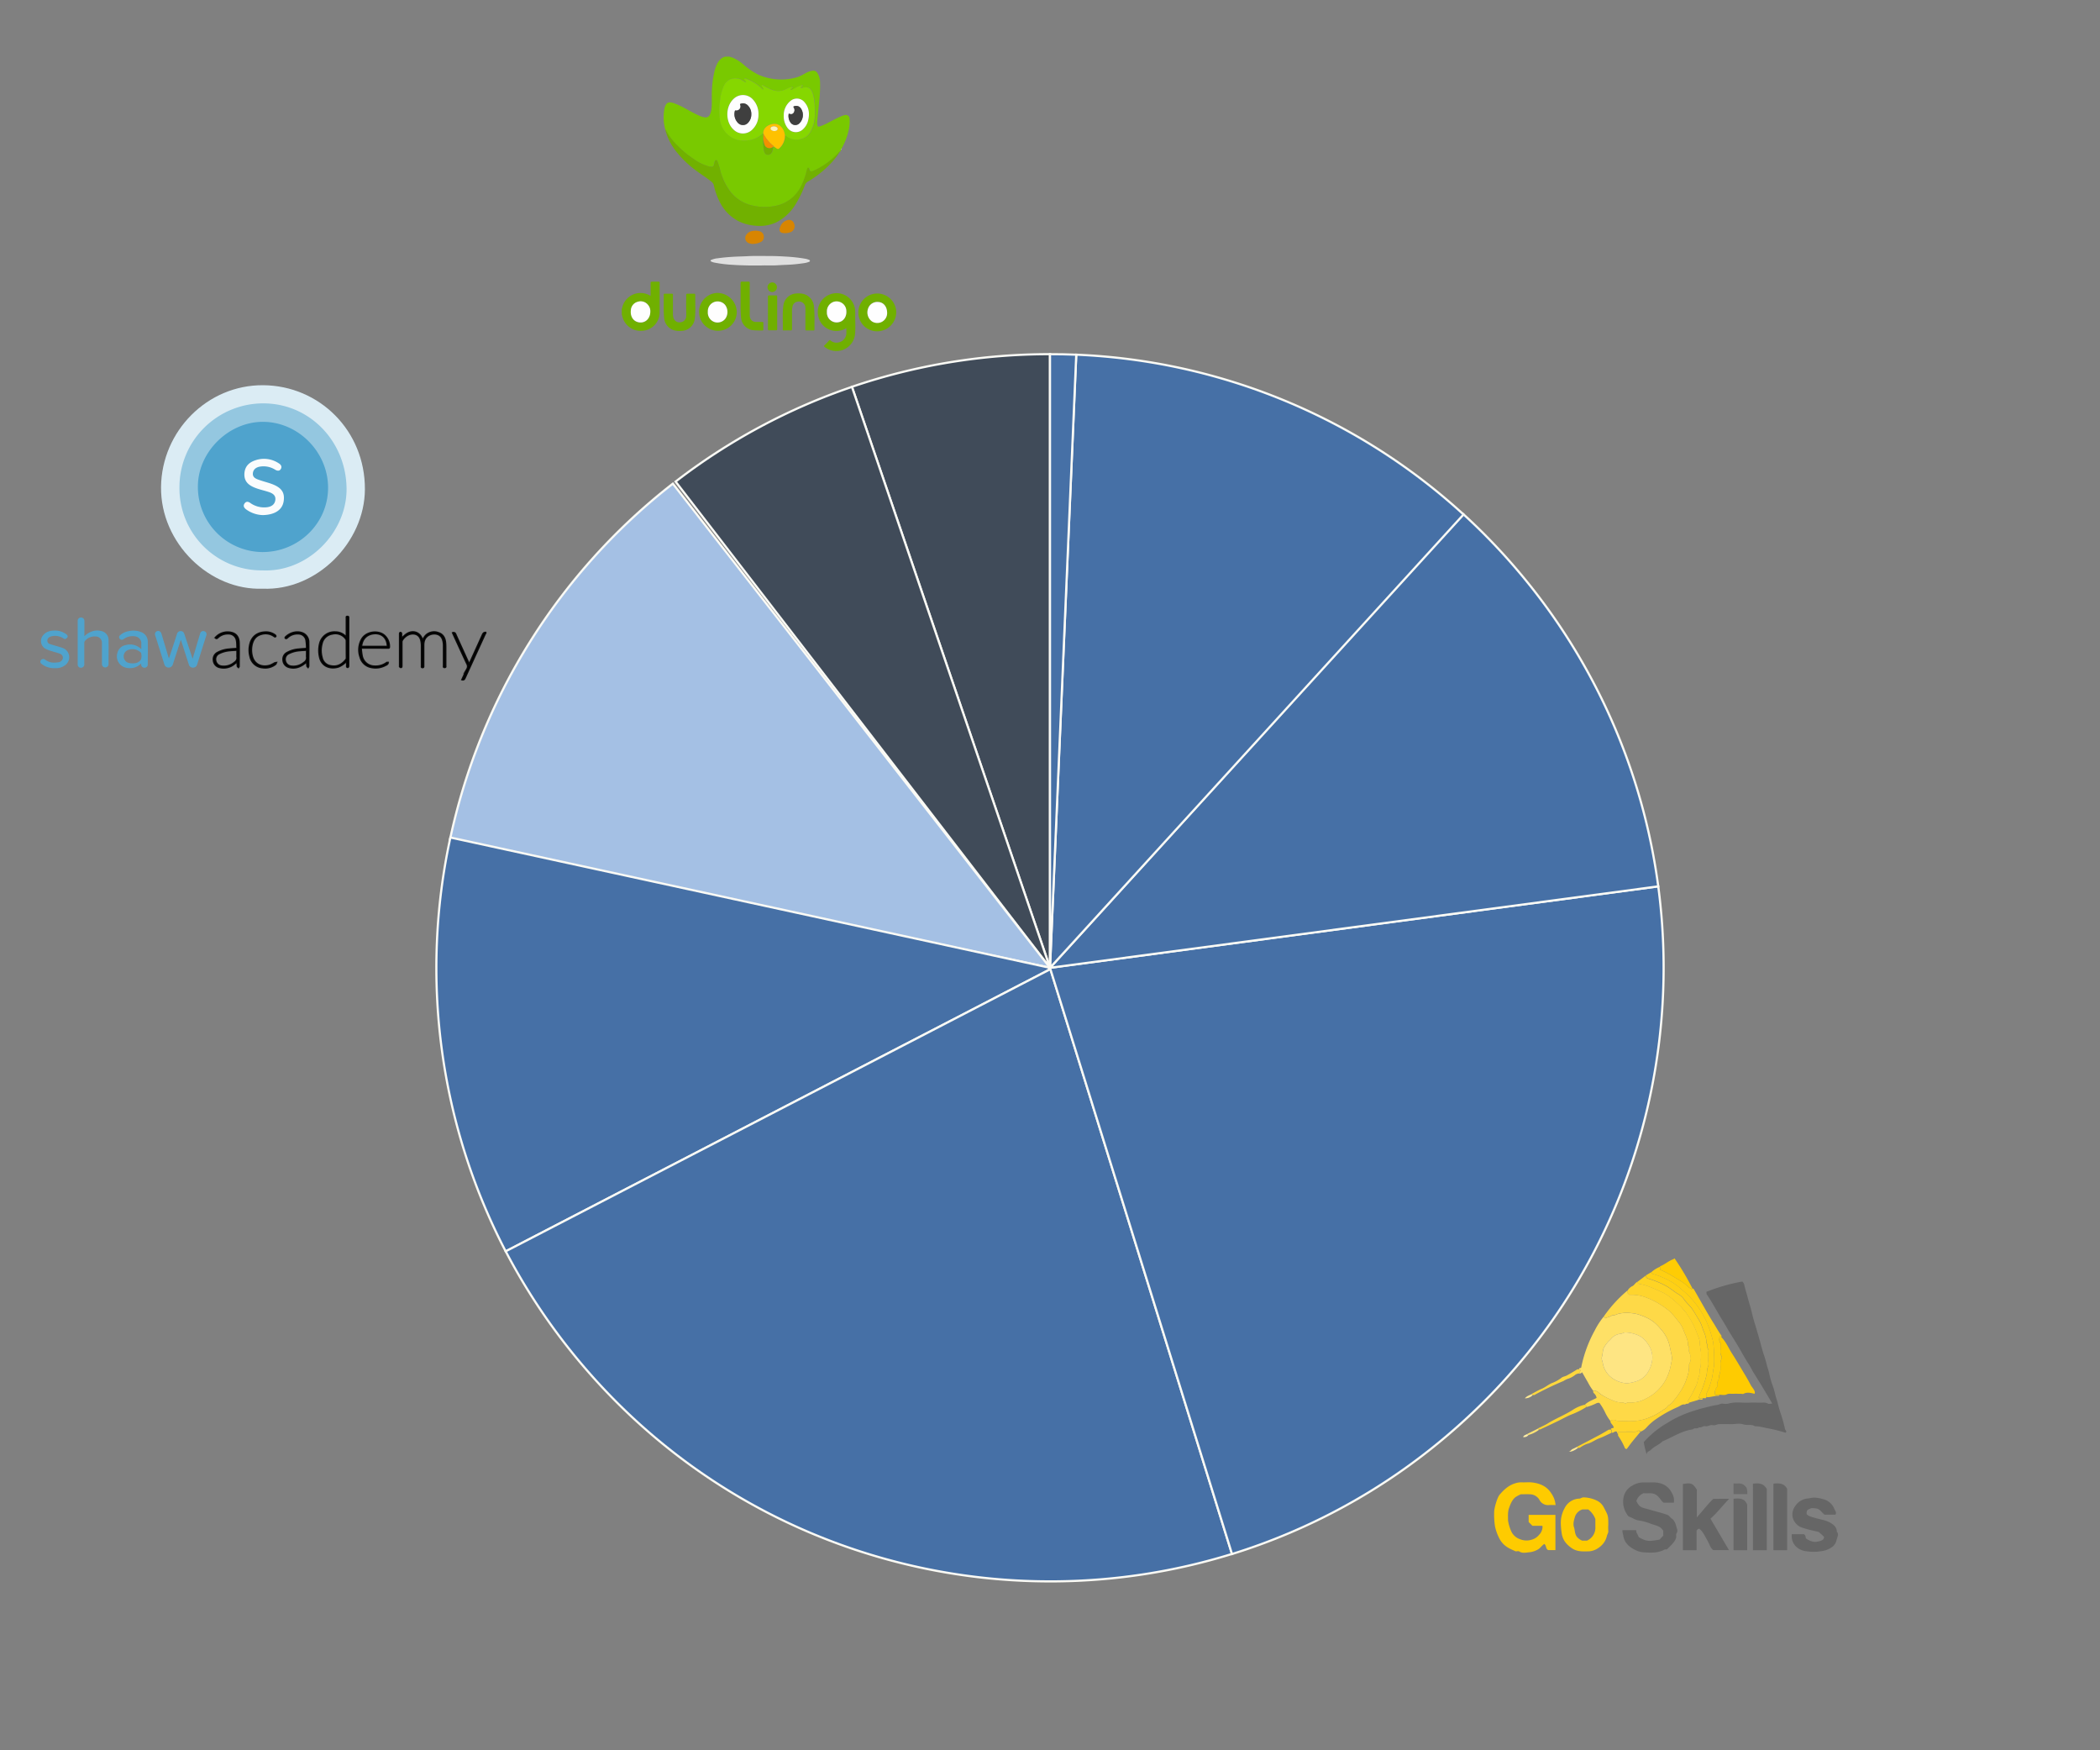 <svg xmlns="http://www.w3.org/2000/svg" viewBox="0 0 1020 850"><rect x="0" y="0" width="1020" height="850" fill="#808080" stroke="none"/><defs><style>.cls-1{fill:#404b59;}.cls-1,.cls-2,.cls-3{stroke:#fafaf5;stroke-width:1.06px;}.cls-1,.cls-2,.cls-3,.cls-36,.cls-37{stroke-miterlimit:10;}.cls-2{fill:#a4c0e4;}.cls-3{fill:#4670a6;}.cls-4{fill:#666;}.cls-5{fill:#fee066;}.cls-6{fill:#fed947;}.cls-7{fill:#fecb00;}.cls-8{fill:#fed42d;}.cls-9{fill:#fed324;}.cls-10{fill:#fecb01;}.cls-11{fill:#fecf12;}.cls-12{fill:#fed016;}.cls-13{fill:#676767;}.cls-14{fill:#fecc04;}.cls-15{fill:#fed327;}.cls-16{fill:#fed73c;}.cls-17{fill:#fed52e;}.cls-18{fill:#6a6a6a;}.cls-19{fill:#fee374;}.cls-20{fill:#fee993;}.cls-21{fill:#fee994;}.cls-22{fill:#feeda7;}.cls-23{fill:#fee583;}.cls-24{fill:#79c900;}.cls-25{fill:#70b000;}.cls-26{fill:#71b100;}.cls-27{fill:#dfdfdf;}.cls-28{fill:#d88500;}.cls-29{fill:#dcefbf;}.cls-30{fill:#86d700;}.cls-31{fill:#fec100;}.cls-32{fill:#f39000;}.cls-33{fill:#fefefe;}.cls-34{fill:#fef2b7;}.cls-35{fill:#3f3f3f;}.cls-36{fill:#010101;}.cls-36,.cls-37{stroke:#000;stroke-width:0.84px;opacity:0.9;}.cls-38{fill:#4fa3cd;}.cls-39{fill:#dbecf4;}.cls-40{fill:#94c7e0;}.cls-41{fill:#fafcfd;}.cls-42{fill:none;}</style></defs><title>pie-studies-general</title><g id="Layer_2" data-name="Layer 2"><g id="Industry_Chart" data-name="Industry Chart"><g id="pie-studies-general"><path id="Dutch" class="cls-1" d="M510,172V470L413.8,187.85A297.53,297.53,0,0,1,510,172Z"/><path id="Welsh" class="cls-1" d="M510,470,328.15,233.88a297,297,0,0,1,85.65-46Z"/><path id="Business_English" data-name="Business English" class="cls-2" d="M326.82,234.88,510,470,218.51,408A297.3,297.3,0,0,1,326.82,234.88Z"/><path id="MS_Outlook" data-name="MS Outlook" class="cls-3" d="M510,470l.2.65L245.63,607.72a298.15,298.15,0,0,1-26.87-201Z"/><path id="MS_Excel" data-name="MS Excel" class="cls-3" d="M510.2,470.65l88.2,284c-110.95,34.39-236.63,1.82-316.22-92.56a299.53,299.53,0,0,1-36.55-54.41Z"/><path id="MS_Word" data-name="MS Word" class="cls-3" d="M805.43,430.45c13,97.47-22.57,199.28-103.31,267.37A297,297,0,0,1,598.4,754.69l-88.2-284L510,470Z"/><path id="Business_Writing" data-name="Business Writing" class="cls-3" d="M737.83,277.87a296.77,296.77,0,0,1,67.6,152.58L510,470,710.6,249.56A299.55,299.55,0,0,1,737.83,277.87Z"/><path id="Project_Management" data-name="Project Management" class="cls-3" d="M710.87,249.85,510,470l12.75-297.75A296.83,296.83,0,0,1,710.87,249.85Z"/><path id="Trello" class="cls-3" d="M522.75,172.25,510,470V172Q516.41,172,522.75,172.25Z"/><path class="cls-4" d="M867.29,695.79a71.69,71.69,0,0,0-8.49-2.13c-2.13-.34-4.19-1.1-6.39-1-1.71-1.16-3.74-.31-5.62-.93s-3.81-.12-5.73-.12-4-.06-6,0c-1.06,0-2,.79-3.18.49s-2.27.74-3.45.51-2,.82-3.19.54c-.76,1-2.22,0-3,1-5.36.69-9.78,3.77-14.63,5.76-1.72,1.73-4.15,2.49-5.83,4.27-.58.62-1.7.5-2,2.06a54.06,54.06,0,0,1-1.4-5.88A45.79,45.79,0,0,1,810,690.94a51.76,51.76,0,0,1,10.46-5.05c2.53-.88,5.09-1.64,7.7-2.31,2-.5,4-1,6-1.3.9-.15,1.68-.73,2.65-.62a6.94,6.94,0,0,0,2.61,0c3.31-1,6.67-.31,10-.48,1.92-.09,3.84,0,5.76,0,1.16,0,2.34-.23,3.48.46.5.3,1.33,0,2.17,0-1.7-2.87-3.29-5.58-4.91-8.27-1.4-2.31-2.84-4.59-4.26-6.88-.77-1.25-1.34-2.59-2.16-3.83-2-3-3.63-6.17-5.47-9.24s-3.75-5.94-5.48-9c-1.25-2.2-2.63-4.31-3.9-6.5-1.81-3.1-3.54-6.24-5.59-9.2-.3-.42-.13-.82-.25-1.35a88,88,0,0,1,17.41-5,2.75,2.75,0,0,1,1,1.6c.46,2.14,1.18,4.22,1.72,6.34.61,2.37,1.4,4.68,1.94,7.07.45,2,1,3.93,1.61,5.87.9,3,1.75,5.91,2.57,8.89.51,1.88,1,3.79,1.61,5.61a48,48,0,0,1,1.38,4.64c.37,1.51.94,3,1.26,4.5a41.1,41.1,0,0,0,1.56,5.62,38.3,38.3,0,0,1,1.38,4.64c.34,1.52.92,3,1.27,4.49s.88,3.27,1.42,4.89A67.25,67.25,0,0,1,867,694C867.11,694.62,868.1,694.88,867.29,695.79Z"/><path class="cls-5" d="M773.84,675.4a27.79,27.79,0,0,1-2.62-4.17c-.92-1.59-1.84-3.19-2.78-4.84A1.39,1.39,0,0,1,767,667c.11-.2.24-.39.33-.6.22-.57.6-1.18-.33-1.5-.06-.71.62-.39,1-.7a62.57,62.57,0,0,1,6.59-18.08,36.6,36.6,0,0,1,4.48-6.88c0,.53.54.64.73,1,1-.66,2.37-.63,3.27-1.53,1,.29,1.8-.28,2.66-.55a16.85,16.85,0,0,1,6.58-.44,17.32,17.32,0,0,1,4.31.93c5,1.79,7.19,3.34,10.52,7.38a18.3,18.3,0,0,1,3.93,8.08c1.26,6.19,1.27,4.69.49,8.78a24,24,0,0,1-3.06,8.18,21.6,21.6,0,0,1-9,8.13,14.53,14.53,0,0,1-7.84,1.93,2.31,2.31,0,0,0-2.14.61,2.64,2.64,0,0,0-2.14-.62,10.59,10.59,0,0,1-4-1A34.37,34.37,0,0,1,779,678a14.79,14.79,0,0,1-2.45-1.68A3.13,3.13,0,0,0,773.84,675.4Zm16.43-3.63a20.46,20.46,0,0,0,4.81-1.07,10.06,10.06,0,0,0,5.5-4.67,13.78,13.78,0,0,0,2-6.73,11.34,11.34,0,0,0-2.36-6.83,10.78,10.78,0,0,0-4.12-3.79,16.35,16.35,0,0,0-6.67-1.6c-.82,0-1.34.54-2.12.64a6.93,6.93,0,0,0-4.75,2.39c-.48.61-1.14,1.08-1.64,1.68a16.47,16.47,0,0,0-1.86,2.63c-.72,1.39-.52,3-1,4.53-.31.92.2,1.94.41,2.92a11.22,11.22,0,0,0,4.27,7.14A13.48,13.48,0,0,0,790.27,671.77Z"/><path class="cls-6" d="M773.84,675.4a3.13,3.13,0,0,1,2.73,1A14.79,14.79,0,0,0,779,678a34.37,34.37,0,0,0,4.38,2.08,10.59,10.59,0,0,0,4,1,2.64,2.64,0,0,1,2.14.62,2.31,2.31,0,0,1,2.14-.61,14.53,14.53,0,0,0,7.84-1.93,21.6,21.6,0,0,0,9-8.13,24,24,0,0,0,3.06-8.18c.78-4.09.77-2.59-.49-8.78a18.3,18.3,0,0,0-3.93-8.08c-3.33-4-5.48-5.59-10.52-7.38a17.32,17.32,0,0,0-4.31-.93,16.85,16.85,0,0,0-6.58.44c-.86.27-1.68.84-2.66.55-.9.9-2.24.87-3.27,1.53-.19-.37-.75-.48-.73-1a64,64,0,0,1,11.53-12.57V628l.8.8a20.2,20.2,0,0,1,7.32,1A39,39,0,0,1,811.18,637a44.76,44.76,0,0,1,3.82,4.46,13.63,13.63,0,0,1,2.56,4.14c.91,2.59,2.49,5,2.36,7.92,1,1,.08,2.38.68,3.37.71,1.17.09,2.37.39,3.51s-.68,1.65-.59,2.66a16.07,16.07,0,0,1-1,5.84c-1.35,4.75-4.24,8.63-7.29,12.38-.58.71-1.72,1.07-2.3,1.9s-1.63,1.18-2.42,1.8a26.91,26.91,0,0,1-5.73,3.17A23.9,23.9,0,0,1,795.1,690c-2.91.4-5.91.07-8.87.12a5.87,5.87,0,0,1-1.89-.51,2.29,2.29,0,0,0-2.12.49,21,21,0,0,1-2.61-4.23,28.56,28.56,0,0,0-2.74-4.56,2.37,2.37,0,0,0-1.68.28,28,28,0,0,1-4.5,1.7,1.27,1.27,0,0,0-1-1c1.59-1.63,3.74-2.32,5.8-3.4a3.81,3.81,0,0,0-1.26-2.25C773.78,676.21,773.84,675.82,773.84,675.4Z"/><path class="cls-7" d="M755.56,730.91c-1.23,0-2.19-.07-3.13,0a4.7,4.7,0,0,1-4.77-2.64,5.45,5.45,0,0,0-4.8-2.59c-1.39-.08-2.79,0-4.16,0a16.32,16.32,0,0,0-2.59,1.37c-1.68,1.33-2.41,3.29-3.12,5.23s-.51,4-.52,6.07a20.11,20.11,0,0,0,1.69,5.58,7.29,7.29,0,0,0,4.24,3.6,8.1,8.1,0,0,0,5.3.27,7.12,7.12,0,0,0,3.92-2.51,5.46,5.46,0,0,0,1.6-4,1.59,1.59,0,0,0-.14-.31h-4.76l-1.83-1.83v-3.48h13V752.8h-3.39c-1.39-.39-.89-2.2-2-3-1.15.69-1.82,1.9-3,2.61a10.25,10.25,0,0,1-4.36,1.43c-1.53.13-3.21.63-4.78-.38-.49-.32-1.36-.05-1.73-.05-1.29-.61-2.34-1-3.33-1.58a10.85,10.85,0,0,1-4.56-4.54,22.88,22.88,0,0,1-2.22-6.16,37.89,37.89,0,0,1-.39-6.61c-.07-1.88,1.45-7.19,2.62-8.58,2-2.37,4.29-4.54,7.38-5.51a9.27,9.27,0,0,1,3.44-.56c1.65.1,3.34-.14,5,.06,3.82.46,7.17,1.84,9.34,5.32A11.33,11.33,0,0,1,755.56,730.91Z"/><path class="cls-8" d="M782.22,690.06a2.29,2.29,0,0,1,2.12-.49,5.87,5.87,0,0,0,1.89.51c3-.05,6,.28,8.87-.12a23.9,23.9,0,0,0,6.55-1.79,26.91,26.91,0,0,0,5.73-3.17c.79-.62,1.8-.91,2.42-1.8s1.72-1.19,2.3-1.9c3-3.75,5.94-7.63,7.29-12.38a16.07,16.07,0,0,0,1-5.84c-.09-1,.86-1.65.59-2.66s.32-2.34-.39-3.51c-.6-1,.34-2.4-.68-3.37.13-2.91-1.45-5.33-2.36-7.92a13.63,13.63,0,0,0-2.56-4.14,44.76,44.76,0,0,0-3.82-4.46,39,39,0,0,0-12.46-7.19,20.2,20.2,0,0,0-7.32-1l-.8-.8v-1.31a5.07,5.07,0,0,1,2.26-2.13c1-.43,1.39-1.65,2.45-2.06a1.19,1.19,0,0,0,1,1c3.66.55,6.92,2.2,10.25,3.65,3.84,1.65,6.84,4.44,9.76,7.27.93.9,1.71,2.07,2.65,3a5.59,5.59,0,0,1,.48.84,36.34,36.34,0,0,1,4.68,8.78c.55,1.61,1.44,3.22,1.48,4.84.06,2.39.89,4.69.63,7.1-.2,1.84.22,3.69-.47,5.55-.41,1.12,0,2.46-.54,3.7s-.6,2.89-1.17,4.22-1.41,2.72-2,4.12a32.41,32.41,0,0,1-1.77,2.92c-.34.58-.71,1.19.23,1.6-.35,1-1.6.21-2,1-1.39-.39-2.37.66-3.47,1.12a61.75,61.75,0,0,0-11.84,6.77,27.76,27.76,0,0,0-3.58,3.37,7.36,7.36,0,0,1-2.65,1.84l-1-.56a3,3,0,0,1-1.85.58c-2.57-.06-5.14,0-7.71,0-.13,0-.26.17-.39.26v.78c-.69,0-.41-.58-.61-.88-1-.79-1.63.64-2.53.35-.2-.51.49-1.32-.52-1.57.15-.88,1.36-.49,1.46-.9C783.55,691.82,782.12,691.36,782.22,690.06Z"/><path class="cls-4" d="M814.07,746.87c-.73,2.31-2.61,3.7-4.16,5.31-.41.5-1,.09-1.46.37-3.19,1.77-6.71,1.52-10.14,1.32a10.54,10.54,0,0,1-3.73-1c-3.07-1.47-5.64-3.46-6.15-7.26a9.1,9.1,0,0,1-.41-2.52h6.71c-.1,1.32.89,2.23,1.22,3.4,3.8,2.2,5.06,2.11,10.12,1.19l1.8-1.92v-2.33c-1.45-2.58-4.18-2.64-6.42-3.58a25.83,25.83,0,0,0-5.63-1.48c-1.72-.28-3-1.32-4.51-1.83-.5-.17-.91-.9-1.29-1.5a10.86,10.86,0,0,1-1.45-7.74,8.19,8.19,0,0,1,4.27-5.83,10.23,10.23,0,0,1,5.65-1.55c1.74.07,3.49-.07,5.23,0,3.72.2,6.64,1.69,8.38,5.21a6.88,6.88,0,0,1,.92,4.63h-5c-1.64-1.25-2.35-3.67-4.81-4.35-1.73-.48-3.41,0-4.81-.29A6,6,0,0,0,794.8,729a19.15,19.15,0,0,0,1,1.68c1.25,1.69,3.28,1.8,5,2.33,3,.91,6.12,1.6,9.1,2.66.85.3,1.23,1.19,1.93,1.66,1.85,1.24,2.16,3.28,2.72,5.16a2.11,2.11,0,0,1-.15,2C813.83,745.22,814.38,746.11,814.07,746.87Z"/><path class="cls-4" d="M839.87,727.86c-3.34,3.46-5.82,6.86-9.08,9.66,3,5.11,6,10.15,9,15.28h-7.67c-1.45-1.11-1.82-3.07-2.8-4.67-1.2-2-2-4.2-3.93-5.7-.63-.12-.87.44-1.34.83v9.59H817.4V720.69c4-.69,4.84-.37,6.78,2.75V736.9c2.84-3.18,5.19-6.39,8-9Z"/><path class="cls-4" d="M891.5,735.56h-5.33c-1.12-.85-2-2.42-3.54-2.9a12.7,12.7,0,0,0-3-.23c-.65.49-1.51.5-1.93,1.23a3.51,3.51,0,0,0-.12,1.77c1.18,1.1,2.73,1.33,4.22,1.78,2.47.75,5.09,1,7.38,2.39,1.67,1,2.93,2.16,3,4.23,1.16,1.34.15,2.77-.13,4a5.62,5.62,0,0,1-2,3.33,11.64,11.64,0,0,1-3.71,1.81,23.28,23.28,0,0,1-8.94.38c-3.57-.36-7.6-3.07-7.1-8.28h5.88c.83.44.82,1.24.94,2,1.77,1.24,3.77,2.07,5.84,1.55,1.15-.28,3-.45,3-2.32L883.45,744c-2.33-.59-5.32-1.15-8.16-2.13a7.13,7.13,0,0,1-4.37-4.31,6.74,6.74,0,0,1,.8-5.8,8.19,8.19,0,0,1,6.67-4.06,13.8,13.8,0,0,1,3.19-.4,20.2,20.2,0,0,1,5,1.07,7.92,7.92,0,0,1,4.45,4.57C891.33,733.65,892.17,734.51,891.5,735.56Z"/><path class="cls-7" d="M781.17,740.54a21.11,21.11,0,0,0,0,2.87c.12.91-.44,1.62-.65,2.38a9.36,9.36,0,0,1-3.67,5.59,9.15,9.15,0,0,1-4.92,2c-2.93.07-5.89.29-8.51-1.54s-4.39-3.93-4.88-7.21a34.85,34.85,0,0,1-.44-5.29,14.66,14.66,0,0,1,1.81-6.83,8.26,8.26,0,0,1,7.11-4.73c.8,0,1.31-.62,2.14-.6a15.71,15.71,0,0,1,6.43,1.55,7.46,7.46,0,0,1,3.49,3.48C781.14,736.11,781.17,736.1,781.17,740.54Zm-10.34,7.65a6.9,6.9,0,0,0,4.06-6.8c0-1.31,0-2.61,0-3.7a10.46,10.46,0,0,0-3.47-4.64H768.6a5.49,5.49,0,0,0-3.63,3.59c-.48,1.6-1,3.39-.48,5,.5,1.42.31,2.95,1.31,4.56a6.81,6.81,0,0,0,2.71,2Z"/><path class="cls-9" d="M820.45,681.16c-.94-.41-.57-1-.23-1.6a32.41,32.41,0,0,0,1.77-2.92c.64-1.4,1.45-2.72,2-4.12s.61-2.88,1.17-4.22.13-2.58.54-3.7c.69-1.86.27-3.71.47-5.55.26-2.41-.57-4.71-.63-7.1,0-1.62-.93-3.23-1.48-4.84a36.34,36.34,0,0,0-4.68-8.78,5.59,5.59,0,0,0-.48-.84c-.94-1-1.72-2.14-2.65-3-2.92-2.83-5.92-5.62-9.76-7.27-3.33-1.45-6.59-3.1-10.25-3.65a1.19,1.19,0,0,1-1-1l4.19-3.14c-.11.93.38,1.33,1.24,1.59a45.24,45.24,0,0,1,8.28,3.37c2.05,1.1,3.8,2.58,5.7,3.84a9.58,9.58,0,0,1,3.11,2.55c1.15,1.9,2.95,3.2,4.18,5s2.21,3.63,3.33,5.42,1.57,3.9,2.41,5.82a13.72,13.72,0,0,1,1.13,4.77c0,.69.64,1.37.46,2.14s.64,1.31.57,2.14c-.12,1.39,0,2.79-.06,4.18s.32,2.51-.3,3.79-.26,2.58-.65,3.9a48.42,48.42,0,0,1-2.68,8.05c-.45.92-.76,1.92-1.13,2.9.8.39,1.5.12,2.17.21-.36,1.11-1.31.36-2,.6C823.72,680.25,822.07,680.67,820.45,681.16Z"/><path class="cls-10" d="M836.16,648.69c0,.26-.11.63,0,.76,2.3,2.32,3.46,5.38,5.2,8,1.9,2.94,3.68,6,5.48,9,1.21,2,2.4,4,3.49,6.13.5.95,1.28,1.68,1.74,2.67a1.71,1.71,0,0,1,.13,1.63c-1.79-.42-3.54-.95-5.32,0-.34.18-.86,0-1.29,0-1.22,0-2.44-.06-3.66,0s-2.17-.23-3.27.3-2.37.12-3.57.21c-.67-.09-1.37.18-2-.12a4.28,4.28,0,0,1,1-3.89,5,5,0,0,1,.56-3.28c.38-.91.17-1.89.53-2.64a7.41,7.41,0,0,0,.46-2.95c.1-1.5-.32-3,.49-4.49a1.78,1.78,0,0,0,0-1.53c-.9-1.45-.31-3-.47-4.5-.08-.68.21-1.55-.12-2-.82-1.17-.23-2.26-.35-3.38Z"/><path class="cls-11" d="M836.16,648.69h-1c.12,1.12-.47,2.21.35,3.38.33.47,0,1.34.12,2,.16,1.5-.43,3,.47,4.5a1.78,1.78,0,0,1,0,1.53c-.81,1.45-.39,3-.49,4.49a7.41,7.41,0,0,1-.46,2.95c-.36.75-.15,1.73-.53,2.64a5,5,0,0,0-.56,3.28,4.28,4.28,0,0,0-1,3.89c.63.3,1.33,0,2,.12-.06.15-.13.42-.17.42-2.08-.18-4,.78-6.11.63.13-.67-.22-1.36.17-2a27.91,27.91,0,0,0,2.19-5.88c.72-2.1.77-4.35,1.24-6.52s.16-10.82-.52-13.33a50.94,50.94,0,0,0-3-8.91,43.07,43.07,0,0,0-9.24-13.14c-1.24-1.16-2.52-2.26-3.8-3.37a29,29,0,0,0-6.42-4.12,32.85,32.85,0,0,0-6.3-2.43,1.25,1.25,0,0,1-1-1,13.63,13.63,0,0,1,4.19-2.62v1.4a48.37,48.37,0,0,1,6.83,3.58c2.39,1.46,4.91,2.75,6.87,4.81a9.41,9.41,0,0,0,1.83,1.13l.18-.45c.56.1.8.53,1.05,1,3,5.22,5.9,10.5,9.07,15.61C833.48,644.38,834.66,646.64,836.16,648.69Z"/><path class="cls-4" d="M861.39,720.52c2.65-.31,5.1-.29,6.64,2.43v29.9h-6.64Z"/><path class="cls-4" d="M858.16,752.85h-6.73V720.54c2.58-.35,5.07-.38,6.73,2.55Z"/><path class="cls-12" d="M802.12,617.79a1.25,1.25,0,0,0,1,1,32.85,32.85,0,0,1,6.3,2.43,29,29,0,0,1,6.42,4.12c1.28,1.11,2.56,2.21,3.8,3.37a43.07,43.07,0,0,1,9.24,13.14,50.94,50.94,0,0,1,3,8.91c.68,2.51,1,11.17.52,13.33s-.52,4.42-1.24,6.52a27.91,27.91,0,0,1-2.19,5.88c-.39.66,0,1.35-.17,2-.25,1-1.06.32-1.57.52-.67-.09-1.37.18-2.17-.21.37-1,.68-2,1.13-2.9a48.42,48.42,0,0,0,2.68-8.05c.39-1.32.09-2.72.65-3.9s.21-2.53.3-3.79-.06-2.79.06-4.18c.07-.83-.77-1.31-.57-2.14s-.42-1.45-.46-2.14a13.72,13.72,0,0,0-1.13-4.77c-.84-1.92-1.25-4-2.41-5.82s-2.13-3.65-3.33-5.42-3-3.13-4.18-5a9.58,9.58,0,0,0-3.11-2.55c-1.9-1.26-3.65-2.74-5.7-3.84a45.24,45.24,0,0,0-8.28-3.37c-.86-.26-1.35-.66-1.24-1.59Z"/><path class="cls-13" d="M842,727.85c2.79-.26,5.44-.41,6.64,2.93v22.07H842Z"/><path class="cls-14" d="M822,625.64l-.18.45A9.41,9.41,0,0,1,820,625c-2-2.06-4.48-3.35-6.87-4.81a48.37,48.37,0,0,0-6.83-3.58v-1.4c0-.09,0-.24,0-.25,2.3-.86,4.12-2.61,6.43-3.43a2.55,2.55,0,0,0,.61-.44A126.17,126.17,0,0,1,822,625.64Z"/><path class="cls-15" d="M785.88,696.35v-.78c.13-.09.26-.26.39-.26,2.57,0,5.14,0,7.71,0a3,3,0,0,0,1.85-.58l1,.56c-1.29,1.55-2.6,3.08-3.86,4.65-1,1.21-1.88,2.47-2.82,3.73a.92.92,0,0,1-1-.64,33.54,33.54,0,0,0-3.16-5.72C785.81,697,786,696.67,785.88,696.35Z"/><path class="cls-16" d="M767,664.92c.93.32.55.93.33,1.5-.09.21-.22.4-.33.6a3.49,3.49,0,0,0-2.22.92,10.66,10.66,0,0,1-3.47,1.73,12.64,12.64,0,0,0-1.92,1,151.71,151.71,0,0,0-14.14,6.8c-.19.11-.51,0-.77,0s-.54-.16-.52-.52c1.63-.85,3.22-1.82,4.92-2.53s3.15-2,4.84-2.72a17.6,17.6,0,0,0,4.67-2.56c.68-.6,1.78-.7,2.62-1.15,1.7-.92,3.37-1.91,5-2.93C766.4,664.87,766.71,665,767,664.92Z"/><path class="cls-17" d="M769.65,682.2a1.27,1.27,0,0,1,1,1,40.17,40.17,0,0,1-7.31,3.71c-2.31.91-4.48,2.17-6.72,3.26-2.83,1.36-5.66,2.69-8.49,4-.14.07-.35,0-.52,0-.36,0-.54-.16-.52-.52,1.58-.8,3.22-1.47,4.72-2.4,3.84-2.39,8.07-4,11.91-6.43A18.07,18.07,0,0,1,769.65,682.2Z"/><path class="cls-18" d="M848.7,725.6H842v-5.2c1.88.22,3.86-.52,5.49,1.12C848.53,722.58,848.72,723.1,848.7,725.6Z"/><path class="cls-15" d="M782.22,694.25c1,.25.32,1.06.52,1.57-2,.9-3.88,1.92-5.93,2.67s-3.74,2.17-5.92,2.7a13.32,13.32,0,0,0-3.41,1.8c-.35.22-.65.09-1,.16s-.54-.16-.53-.52c3.48-1.82,7-3.63,10.44-5.47,1.63-.87,3.24-1.8,4.82-2.75C781.59,694.2,781.9,694.32,782.22,694.25Z"/><path class="cls-19" d="M747.13,693.73c0,.36.16.53.52.52a14.68,14.68,0,0,1-5.24,2.62c-.36,0-.53-.16-.52-.52Z"/><path class="cls-20" d="M766,702.63c0,.36.16.54.53.52-1.88,1.37-3.2,1.94-4.64,1.89.91-.13,1.19-1.06,2-1.37S765.27,703,766,702.63Z"/><path class="cls-21" d="M744,677c0,.36.16.53.52.52a5.46,5.46,0,0,1-3.87,1.57C741.68,677.82,743,677.59,744,677Z"/><path class="cls-22" d="M741.89,696.35c0,.36.16.53.52.52a2.58,2.58,0,0,1-2.64,1C740.25,696.86,741.23,696.82,741.89,696.35Z"/><path class="cls-23" d="M790.27,671.77a13.48,13.48,0,0,1-7.51-2.76,11.22,11.22,0,0,1-4.27-7.14c-.21-1-.72-2-.41-2.92.5-1.49.3-3.14,1-4.53a16.47,16.47,0,0,1,1.86-2.63c.5-.6,1.16-1.07,1.64-1.68a6.93,6.93,0,0,1,4.75-2.39c.78-.1,1.3-.66,2.12-.64a16.35,16.35,0,0,1,6.67,1.6,10.78,10.78,0,0,1,4.12,3.79,11.34,11.34,0,0,1,2.36,6.83,13.78,13.78,0,0,1-2,6.73,10.06,10.06,0,0,1-5.5,4.67A20.46,20.46,0,0,1,790.27,671.77Z"/><path class="cls-24" d="M354.21,27.5c.68.22,1.37.4,2,.66a20.44,20.44,0,0,1,5.22,3.46,34,34,0,0,0,7.07,4.73,27.53,27.53,0,0,0,19.18,1,32.9,32.9,0,0,0,3.56-1.79,9.09,9.09,0,0,1,3.47-1.2,2.31,2.31,0,0,1,2.42,1.29,8.87,8.87,0,0,1,1.18,4.06,62.27,62.27,0,0,1-.35,8.74c-.32,3.43-.68,6.87-1,10.3a10.47,10.47,0,0,0,0,1.68c.1,1.11.32,1.25,1.38.92a29.85,29.85,0,0,0,4.39-2c1.91-1,3.79-2,5.76-2.84a8.68,8.68,0,0,1,1.78-.6,1.81,1.81,0,0,1,2.38,1.69,18.43,18.43,0,0,1-.53,6,30.7,30.7,0,0,1-3.51,8.79c-.17.11-.14.26-.1.41-.17.22,0,.58-.36.72a2.15,2.15,0,0,0-.68.59,42.25,42.25,0,0,1-4.8,4.37,35,35,0,0,1-7.44,4.49c-1.36.56-1.75.38-2.18-.94l0-.13a.43.43,0,0,0-.43-.39.42.42,0,0,0-.43.37c-.09.31-.2.62-.28.94a34,34,0,0,1-2.92,8,18.58,18.58,0,0,1-4.7,5.72c-3.53,2.78-7.65,3.8-12,4a25.48,25.48,0,0,1-6.09-.54A18.73,18.73,0,0,1,355,93.36a29.21,29.21,0,0,1-5.16-10.52,32.83,32.83,0,0,0-1.41-4.52c-.13-.27-.24-.59-.64-.51a.74.74,0,0,0-.66.63c-.14.61-.31,1.21-.47,1.81-.11.42-.33.75-.8.75a5.15,5.15,0,0,1-1.46-.09,23.87,23.87,0,0,1-7.31-3.56,49.41,49.41,0,0,1-9.26-7.89,27.08,27.08,0,0,1-4.31-6c-.06-.11,0-.43-.32-.29a22.66,22.66,0,0,1-.42-10.64c0-.06,0-.13.05-.2.69-2.43,1.79-3.05,4.2-2.31a35.65,35.65,0,0,1,6.21,2.87c2.15,1.15,4.27,2.38,6.52,3.33a9.3,9.3,0,0,0,2.67.78,2.18,2.18,0,0,0,2.35-1.28,9.61,9.61,0,0,0,.87-3.58c.22-2.51,0-5,.12-7.55A47.75,47.75,0,0,1,347.2,34a16.49,16.49,0,0,1,.81-2.3c.83-1.92,2-3.52,4.1-4.16Zm16.54,40.18a21.31,21.31,0,0,0,.42,5.8c.26,1,.79,1.59,1.47,1.65A2.13,2.13,0,0,0,375,73.85a7.62,7.62,0,0,0,.55-2.48l.28-.29,1.19.86c.83.58,1.11.57,1.8-.16a8.26,8.26,0,0,0,2.47-6.18,3,3,0,0,1,.43.24,7.72,7.72,0,0,0,6.18,1.89,7.49,7.49,0,0,0,6-3.93,17.9,17.9,0,0,0,2-8.11,38.4,38.4,0,0,0-.11-5,21.1,21.1,0,0,0-1-5.52c-.91-2.53-2.32-3.24-4.92-2.56-.25.06-.59.17-.71-.06s.3-.38.43-.6.48-.17.37-.42-.42-.14-.63-.1a10.93,10.93,0,0,0-2.81,1.2c-.57.33-1.13.66-1.71.95-.21.11-.55.2-.69-.07s.19-.34.32-.48a3.58,3.58,0,0,1,.39-.29c.12-.1.32-.19.24-.38s-.29-.13-.44-.11a6.25,6.25,0,0,0-1.72.54,14.41,14.41,0,0,1-3.1,1.26,9.15,9.15,0,0,1-5.24-.66,35,35,0,0,1-3.88-1.93c-.17-.09-.38-.3-.57-.12s0,.43.13.61.3.42.43.64a1,1,0,0,1,.09,1c-.61-.56-1.15-1.11-1.74-1.6a21.2,21.2,0,0,0-6.22-3.66c-.37-.14-.89-.59-1.18-.13s.26.73.55,1c.14.14.38.3.2.52a.45.45,0,0,1-.59,0c-.42-.24-.8-.55-1.24-.77a6.26,6.26,0,0,0-6.18-.27,7,7,0,0,0-3,3.68,23.32,23.32,0,0,0-1.57,6.54,34,34,0,0,0-.12,8.67,12.4,12.4,0,0,0,2.73,6.55c3.22,3.71,7.38,4.75,12.08,3.84a12.56,12.56,0,0,0,6.32-3.37c0,.09,0,.19,0,.28Z"/><path class="cls-25" d="M302,149.93c.25-.11.17-.37.22-.55a9.12,9.12,0,0,1,13.21-6,.81.81,0,0,0,.58.18v-5.64c0-1.12,0-1.12,1.15-1.12.88,0,1.77,0,2.66,0,.4,0,.57.06.57.52,0,4.93,0,9.86,0,14.78a8.94,8.94,0,0,1-8,8.51,9.17,9.17,0,0,1-10.15-7.09c0-.16,0-.39-.21-.48Zm13.9,1.42a4.71,4.71,0,0,0-1.17-3.33,4.57,4.57,0,0,0-5-1.39,4.48,4.48,0,0,0-3.25,4c-.35,2.78.9,5.07,3.17,5.78C312.87,157.4,315.85,155.09,315.86,151.35Z"/><path class="cls-26" d="M323.23,63.12c.32-.14.26.18.32.29a27.08,27.08,0,0,0,4.31,6,49.41,49.41,0,0,0,9.26,7.89,23.87,23.87,0,0,0,7.31,3.56,5.15,5.15,0,0,0,1.46.09c.47,0,.69-.33.8-.75.16-.6.33-1.2.47-1.81a.74.74,0,0,1,.66-.63c.4-.08.51.24.64.51a32.83,32.83,0,0,1,1.41,4.52A29.21,29.21,0,0,0,355,93.36a18.73,18.73,0,0,0,11.11,6.57,25.48,25.48,0,0,0,6.09.54c4.39-.16,8.51-1.18,12-4a18.58,18.58,0,0,0,4.7-5.72,34,34,0,0,0,2.92-8c.08-.32.19-.63.28-.94a.42.42,0,0,1,.43-.37.43.43,0,0,1,.43.39l0,.13c.43,1.32.82,1.5,2.18.94a35,35,0,0,0,7.44-4.49,42.25,42.25,0,0,0,4.8-4.37,2.15,2.15,0,0,1,.68-.59,34.67,34.67,0,0,1-4.63,6,50.19,50.19,0,0,1-11.11,8.78A3.4,3.4,0,0,0,390.9,90a51.65,51.65,0,0,1-4.48,9.22A23.16,23.16,0,0,1,377,108a19.14,19.14,0,0,1-10.15,1.61,22.41,22.41,0,0,1-8.16-2.21,21,21,0,0,1-9.42-10A34,34,0,0,1,346.71,90a3,3,0,0,0-1.09-1.73c-2.23-1.8-4.66-3.34-7-5.05A50.21,50.21,0,0,1,328,73a28.37,28.37,0,0,1-4.67-9.3C323.29,63.49,323.27,63.3,323.23,63.12Z"/><path class="cls-25" d="M411.07,159.34a9.29,9.29,0,0,1-4.65,1.39,9,9,0,0,1-9-7.21,9.14,9.14,0,0,1,5.46-10.44,9,9,0,0,1,12.43,7.28,21.47,21.47,0,0,1,.07,3c0,3.06.22,6.12-.11,9.16a9.1,9.1,0,0,1-14.77,5.91c-.34-.28-.35-.43,0-.74.76-.76,1.49-1.54,2.22-2.33.2-.21.31-.31.6-.06a4.57,4.57,0,0,0,5,.66,4.63,4.63,0,0,0,2.78-4.27C411.12,161,411.07,160.2,411.07,159.34Zm-9.42-7.81a4.73,4.73,0,0,0,5.62,5c2.41-.42,4-2.66,3.8-5.41a4.74,4.74,0,0,0-6-4.54A4.85,4.85,0,0,0,401.65,151.53Z"/><path class="cls-25" d="M348.85,160.65a9.2,9.2,0,0,1-.69-18.38,9.48,9.48,0,0,1,9.69,9A9.12,9.12,0,0,1,348.85,160.65Zm-5-9.21a4.83,4.83,0,0,0,3.24,4.95,4.76,4.76,0,0,0,5.38-1.82,5.71,5.71,0,0,0-.24-6.49,4.75,4.75,0,0,0-8.38,3.36Z"/><path class="cls-25" d="M416.91,151.73a9.2,9.2,0,0,1,18.39-.41,9.29,9.29,0,0,1-9.25,9.57A9.1,9.1,0,0,1,416.91,151.73Zm14,.23c0-3.17-1.88-5.3-4.57-5.38a4.67,4.67,0,0,0-4.67,3.19,5.43,5.43,0,0,0,1.74,6.16,4.78,4.78,0,0,0,7.5-4Z"/><path class="cls-27" d="M369.91,128.92c-2.48,0-4.37,0-6.26,0-2.46-.06-4.93-.11-7.39-.29a63.83,63.83,0,0,1-9.24-1.1,5.91,5.91,0,0,1-1.58-.54c-.46-.25-.43-.52,0-.75a9.88,9.88,0,0,1,3.16-.81c2.5-.37,5-.57,7.55-.73,2.25-.13,4.51-.16,6.76-.28,3.52-.2,7-.1,10.55-.09,2.75,0,5.49.1,8.23.28a80.87,80.87,0,0,1,9.19,1,8,8,0,0,1,2.08.59c.2.1.47.17.44.47s-.23.4-.45.49a10.36,10.36,0,0,1-2.63.66c-2.41.34-4.82.63-7.26.74-1.93.1-3.86.16-5.78.29C374.63,129,372,128.82,369.91,128.92Z"/><path class="cls-25" d="M337.71,148.68a39,39,0,0,1-.27,6.35,6.71,6.71,0,0,1-6.3,5.66,10.94,10.94,0,0,1-3.28-.17,6.82,6.82,0,0,1-5.3-6.42c-.34-3.66-.1-7.32-.18-11,0-.33.1-.46.44-.45,1.19,0,2.38,0,3.57,0,.54,0,.46.32.46.65,0,3,0,5.92,0,8.89a6.14,6.14,0,0,0,.35,2.4,3,3,0,0,0,3.51,1.89,3,3,0,0,0,2.59-2.79,26,26,0,0,0,0-2.93c-.06-2.49,0-5,0-7.49,0-.48.12-.64.62-.62,1.07,0,2.14,0,3.22,0,.43,0,.55.13.55.56C337.69,144.92,337.71,146.62,337.71,148.68Z"/><path class="cls-25" d="M391.2,154.69c0-1.65.05-3.31,0-5a3.13,3.13,0,0,0-4.1-3.13A2.88,2.88,0,0,0,384.9,149a11.87,11.87,0,0,0-.2,2.92c0,2.59,0,5.19,0,7.78,0,.63-.19.78-.79.76-1.07-.05-2.15,0-3.22,0-.29,0-.49,0-.48-.41.11-3.94-.26-7.89.31-11.81a6.62,6.62,0,0,1,6-5.69,11.66,11.66,0,0,1,3,.05,6.87,6.87,0,0,1,5.83,6.18,66.26,66.26,0,0,1,.25,8c0,1,0,2.1,0,3.15,0,.42-.11.57-.55.56-1.09,0-2.19,0-3.29,0-.5,0-.57-.2-.56-.62,0-1.7,0-3.4,0-5.11Z"/><path class="cls-25" d="M364.16,145.18c0,2.59,0,5.18,0,7.77a3.67,3.67,0,0,0,.54,2.14,2.9,2.9,0,0,0,2.53,1.26c1,0,2,0,2.94,0,.43,0,.61.08.6.57,0,1,0,2.05,0,3.08,0,.28,0,.49-.4.48a38.75,38.75,0,0,1-4.82-.15,6.7,6.7,0,0,1-5.6-6.05,49.76,49.76,0,0,1-.24-5.18c0-3.85,0-7.7,0-11.55,0-.68.21-.82.82-.79a21.8,21.8,0,0,0,2.8,0c.71-.06.83.21.82.86,0,2.52,0,5,0,7.56Z"/><path class="cls-25" d="M373,151.91c0-2.59,0-5.18,0-7.77,0-.57.16-.71.7-.69,1.07,0,2.15,0,3.22,0,.4,0,.57.07.57.53q0,7.94,0,15.88c0,.43-.13.56-.56.55q-1.68,0-3.36,0c-.49,0-.57-.18-.57-.61C373.05,157.18,373,154.54,373,151.91Z"/><path class="cls-28" d="M365.76,118.45a5,5,0,0,1-1.85-.3,2.66,2.66,0,0,1-1.27-4.31,4.13,4.13,0,0,1,2.4-1.58,7.88,7.88,0,0,1,3.74,0A2.75,2.75,0,0,1,371,114.9a2.64,2.64,0,0,1-1.67,2.72A8.65,8.65,0,0,1,365.76,118.45Z"/><path class="cls-28" d="M381.22,113.24c-2.43,0-3.17-1.13-2.14-3.34a4.87,4.87,0,0,1,3.79-3.06,2.37,2.37,0,0,1,2.75,1.62,3.12,3.12,0,0,1-2.27,4.48A7.31,7.31,0,0,1,381.22,113.24Z"/><path class="cls-25" d="M375.16,141.83a2.31,2.31,0,0,1-2.35-2.34,2.36,2.36,0,0,1,2.36-2.35,2.35,2.35,0,0,1,0,4.69Z"/><path class="cls-29" d="M408.53,72.73c0-.15-.07-.3.1-.41l.25.06Z"/><path class="cls-30" d="M370.72,64.63A12.56,12.56,0,0,1,364.4,68c-4.7.91-8.86-.13-12.08-3.84a12.4,12.4,0,0,1-2.73-6.55,34,34,0,0,1,.12-8.67,23.32,23.32,0,0,1,1.57-6.54,7,7,0,0,1,3-3.68,6.26,6.26,0,0,1,6.18.27c.44.22.82.53,1.24.77a.45.45,0,0,0,.59,0c.18-.22-.06-.38-.2-.52-.29-.3-.77-.69-.55-1s.81,0,1.18.13A21.2,21.2,0,0,1,368.91,42c.59.49,1.13,1,1.74,1.6a1,1,0,0,0-.09-1c-.13-.22-.31-.41-.43-.64s-.35-.4-.13-.61.4,0,.57.12a35,35,0,0,0,3.88,1.93,9.15,9.15,0,0,0,5.24.66,14.41,14.41,0,0,0,3.1-1.26,6.25,6.25,0,0,1,1.72-.54c.15,0,.36-.08.44.11s-.12.28-.24.38a3.58,3.58,0,0,0-.39.29c-.13.14-.43.28-.32.48s.48.18.69.07c.58-.29,1.14-.62,1.71-.95a10.93,10.93,0,0,1,2.81-1.2c.21,0,.52-.15.63.1s-.27.26-.37.42-.63.24-.43.6.46.12.71.06c2.6-.68,4,0,4.92,2.56a21.1,21.1,0,0,1,1,5.52,38.4,38.4,0,0,1,.11,5,17.9,17.9,0,0,1-2,8.11,7.49,7.49,0,0,1-6,3.93,7.72,7.72,0,0,1-6.18-1.89,3,3,0,0,0-.43-.24c-.05-.22-.1-.45-.14-.68-.49-2.57-2.59-5.43-6.12-4.66C372.83,60.73,370.7,62.23,370.72,64.63Zm-2.31-8.93a10.29,10.29,0,0,0-2.65-7.3,6.48,6.48,0,0,0-9.12-.68c-4.42,3.7-4.51,11.6-.17,15.39a6.42,6.42,0,0,0,8.93-.19A9.86,9.86,0,0,0,368.41,55.7Zm12.26.32a9.52,9.52,0,0,0,1.75,6,5,5,0,0,0,7.78.6,8.19,8.19,0,0,0,2.2-3.68c.94-3.37.71-6.58-1.68-9.34a4.78,4.78,0,0,0-6.62-.68A8.89,8.89,0,0,0,380.67,56Z"/><path class="cls-31" d="M370.72,64.63c0-2.4,2.11-3.9,4.27-4.37,3.53-.77,5.63,2.09,6.12,4.66,0,.23.09.46.14.68a8.26,8.26,0,0,1-2.47,6.18c-.69.73-1,.74-1.8.16l-1.19-.86a4.73,4.73,0,0,0-.37-.4,17.36,17.36,0,0,1-4.65-5.77Zm5.37-1a1.91,1.91,0,0,0,1.19-.32.89.89,0,0,0,.06-1.52,2.4,2.4,0,0,0-2.62-.16.84.84,0,0,0-.15,1.41A2.08,2.08,0,0,0,376.09,63.65Z"/><path class="cls-26" d="M375.51,71.37a7.62,7.62,0,0,1-.55,2.48,2.13,2.13,0,0,1-2.32,1.28c-.68-.06-1.21-.65-1.47-1.65a21.31,21.31,0,0,1-.42-5.8,19.49,19.49,0,0,0,.57,2.49,2.51,2.51,0,0,0,3.62,1.46Z"/><path class="cls-32" d="M375.51,71.37l-.57.26a2.51,2.51,0,0,1-3.62-1.46,19.49,19.49,0,0,1-.57-2.49c0-.92,0-1.84,0-2.77a17.36,17.36,0,0,0,4.65,5.77,4.73,4.73,0,0,1,.37.4Z"/><path class="cls-33" d="M315.86,151.35c0,3.74-3,6.05-6.27,5-2.27-.71-3.52-3-3.17-5.78a4.48,4.48,0,0,1,3.25-4,4.57,4.57,0,0,1,5,1.39A4.71,4.71,0,0,1,315.86,151.35Z"/><path class="cls-33" d="M401.65,151.53a4.85,4.85,0,0,1,3.43-5,4.74,4.74,0,0,1,6,4.54c.18,2.75-1.39,5-3.8,5.41A4.73,4.73,0,0,1,401.65,151.53Z"/><path class="cls-33" d="M343.81,151.44a4.75,4.75,0,0,1,8.38-3.36,5.71,5.71,0,0,1,.24,6.49,4.76,4.76,0,0,1-5.38,1.82A4.83,4.83,0,0,1,343.81,151.44Z"/><path class="cls-33" d="M430.89,152a4.78,4.78,0,0,1-7.5,4,5.43,5.43,0,0,1-1.74-6.16,4.67,4.67,0,0,1,4.67-3.19C429,146.66,430.89,148.79,430.89,152Z"/><path class="cls-33" d="M368.41,55.7a9.86,9.86,0,0,1-3,7.22,6.42,6.42,0,0,1-8.93.19c-4.34-3.79-4.25-11.69.17-15.39a6.48,6.48,0,0,1,9.12.68A10.29,10.29,0,0,1,368.41,55.7Zm-3.5-.19a5.66,5.66,0,0,0-1.61-4.19,3.24,3.24,0,0,0-3.52-.88c-.22.07-.45.1-.28.46a2,2,0,0,1-2.1,2.81c-.3-.05-.44,0-.49.33a6,6,0,0,0,1.4,5.53,3.33,3.33,0,0,0,5.11,0A5.7,5.7,0,0,0,364.91,55.51Z"/><path class="cls-33" d="M380.67,56a8.89,8.89,0,0,1,3.43-7.1,4.78,4.78,0,0,1,6.62.68c2.39,2.76,2.62,6,1.68,9.34a8.19,8.19,0,0,1-2.2,3.68,5,5,0,0,1-7.78-.6A9.52,9.52,0,0,1,380.67,56Zm2.44-.84a5.49,5.49,0,0,0,.85,4.31,2.8,2.8,0,0,0,4.12.59,5.67,5.67,0,0,0,.77-7.63,2.75,2.75,0,0,0-3.09-.86c-.37.14-.51.24-.23.66a2.22,2.22,0,0,1-.1,2.61C384.89,55.51,384.24,55.61,383.11,55.18Z"/><path class="cls-34" d="M376.09,63.65a2.08,2.08,0,0,1-1.52-.59.84.84,0,0,1,.15-1.41,2.4,2.4,0,0,1,2.62.16.89.89,0,0,1-.06,1.52A1.91,1.91,0,0,1,376.09,63.65Z"/><path class="cls-35" d="M364.91,55.51a5.7,5.7,0,0,1-1.49,4,3.33,3.33,0,0,1-5.11,0,6,6,0,0,1-1.4-5.53c0-.28.19-.38.49-.33a2,2,0,0,0,2.1-2.81c-.17-.36.06-.39.28-.46a3.24,3.24,0,0,1,3.52.88A5.66,5.66,0,0,1,364.91,55.51Z"/><path class="cls-35" d="M383.11,55.18c1.13.43,1.78.33,2.32-.32a2.22,2.22,0,0,0,.1-2.61c-.28-.42-.14-.52.23-.66a2.75,2.75,0,0,1,3.09.86,5.67,5.67,0,0,1-.77,7.63,2.8,2.8,0,0,1-4.12-.59A5.49,5.49,0,0,1,383.11,55.18Z"/><g id="shaw"><path class="cls-36" d="M235.87,307.48a5.84,5.84,0,0,0-.41.68q-4.83,10.54-9.66,21.11c-.27.57-.55,1-1.36.78.8-1.71,1.54-3.46,2.41-5.13a2.55,2.55,0,0,0,0-2.56c-2.26-4.78-4.44-9.59-6.65-14.39l-.27-.63a1,1,0,0,1,1.33.66q3.24,7.2,6.54,14.37c0,.05.09.09.14.15,2.15-4.73,4.31-9.44,6.43-14.17.31-.7.65-1.2,1.48-1.15Z"/><path class="cls-37" d="M195,310.08c.65-.59,1.31-1.26,2.05-1.84,3.29-2.6,7.26-1.18,8.16,2.82a14.48,14.48,0,0,1,1.4-2.22,5.67,5.67,0,0,1,6.32-1.49c2.25.71,3.19,2.53,3.39,4.73.15,1.57.09,3.15.1,4.74q0,3.24,0,6.48c0,.31.23.77-.45.78s-.47-.42-.47-.74c0-3.35,0-6.7,0-10a9.13,9.13,0,0,0-.46-2.8c-1-3-4.26-3.24-6.32-2.34-2.23,1-3,2.86-3,5.12,0,3.4,0,6.79,0,10.19,0,.41,0,.64-.55.62s-.38-.38-.38-.64c0-3.32,0-6.65,0-10a12.52,12.52,0,0,0-.24-2.28c-.64-3.13-3.23-4-5.76-3.17a6.79,6.79,0,0,0-3.51,3,1.68,1.68,0,0,0-.16.87q0,5.74,0,11.51c0,.45-.07.75-.59.62-.14,0-.25-.23-.36-.36s0-.09,0-.13q0-7.89,0-15.77c0-.47.29-.69.61-.44a.69.69,0,0,1,.18.48C194.92,308.63,195,309.43,195,310.08Z"/><path class="cls-36" d="M182.12,314.63c-2.05,0-4.09,0-6.14,0-.44,0-.65.09-.58.57a28.84,28.84,0,0,0,.43,3.36,6.22,6.22,0,0,0,6,5,9,9,0,0,0,5.8-1.59c.11-.08.23-.21.35-.21a1.48,1.48,0,0,1,.48.15c-.05.13-.06.3-.15.39a5,5,0,0,1-.83.62,10,10,0,0,1-7.26,1.12,6.77,6.77,0,0,1-5.26-5,10.49,10.49,0,0,1,.8-8.68c2.1-3.57,7.6-4.28,10.64-2a7.05,7.05,0,0,1,2.65,5.87c0,.52-.36.44-.68.44ZM175.5,314c4.16,0,8.24,0,12.33,0,.45,0,.41-.24.39-.53-.33-4.37-3.52-6.49-7.57-5.66C177.62,308.47,175.8,310.72,175.5,314Z"/><path class="cls-37" d="M168.3,309.65c0-3.3,0-6.46,0-9.62,0-.27-.14-.61.39-.61s.58.12.58.58q0,11.76,0,23.52c0,.18-.17.49-.3.51-.37.07-.52-.17-.52-.55a24.39,24.39,0,0,0-.07-2.56,10,10,0,0,1-4.07,2.93c-3.21,1-8,.31-9.05-5a13.88,13.88,0,0,1,.09-6.28,7.27,7.27,0,0,1,7.59-5.58A6.71,6.71,0,0,1,168.3,309.65Zm0,5.64c0-1.37,0-2.75,0-4.12a1.89,1.89,0,0,0-.35-1,6.3,6.3,0,0,0-6.58-2.35,6.09,6.09,0,0,0-5.05,4.79,12.68,12.68,0,0,0,.05,6.75,5.11,5.11,0,0,0,4,4c3.22.71,5.7-.43,7.81-3.19a1.32,1.32,0,0,0,.15-.72C168.32,318,168.31,316.66,168.31,315.29Z"/><path class="cls-37" d="M149,321.22a10.3,10.3,0,0,1-4,2.65,7.47,7.47,0,0,1-4.85.09,3.77,3.77,0,0,1-2.61-3.45,3.55,3.55,0,0,1,1.89-3.53,13.64,13.64,0,0,1,5.69-1.68c1.13-.14,2.27-.17,3.41-.28.17,0,.47-.25.46-.37a24.45,24.45,0,0,0-.27-3.73,3.87,3.87,0,0,0-3.87-3.18,7,7,0,0,0-5.22,1.89,1.85,1.85,0,0,1-.56.38.6.6,0,0,1-.46-.17c-.06,0,0-.31.05-.38,2.41-2.4,6-3.16,8.7-1.82a4.78,4.78,0,0,1,2.51,4.52c.08,3.48,0,7,0,10.46a6.74,6.74,0,0,1,0,.9,1.78,1.78,0,0,1-.23.53c-.16-.18-.43-.35-.47-.55C149.09,322.79,149.06,322.07,149,321.22Zm0-3.06c0-.68,0-1.35,0-2,0-.36-.1-.49-.48-.46-.95.08-1.91.08-2.85.19a14.39,14.39,0,0,0-5.35,1.41,3.15,3.15,0,0,0-1.86,3.42,3.36,3.36,0,0,0,2.92,2.86,8,8,0,0,0,6.3-1.82,2.7,2.7,0,0,0,1.32-2.81A3.85,3.85,0,0,1,149,318.16Z"/><path class="cls-36" d="M129.29,307a7.28,7.28,0,0,1,4.29,1.42c.17.12.38.46.32.57-.2.38-.5.19-.75,0a7.11,7.11,0,0,0-6.05-1.07c-2.87.69-4.3,2.74-4.83,5.51a12,12,0,0,0,.16,5.19c1.14,4.48,5.2,5.66,8.79,4.5A16,16,0,0,0,133.4,322a3.85,3.85,0,0,1,.78-.17c-.11.24-.16.56-.34.71a8,8,0,0,1-6.21,1.67,6.69,6.69,0,0,1-6.11-5.36,11.91,11.91,0,0,1-.09-5.93C122.31,309.15,125.08,307,129.29,307Z"/><path class="cls-36" d="M115.19,321.25c-.54.46-1,.88-1.45,1.24a8.07,8.07,0,0,1-6.95,1.61,3.76,3.76,0,0,1-3.06-3.45,3.62,3.62,0,0,1,2-3.75,13.84,13.84,0,0,1,5.51-1.59c1.15-.15,2.31-.19,3.47-.28.26,0,.51,0,.49-.38-.09-1.18,0-2.38-.24-3.54a3.91,3.91,0,0,0-4-3.37,7,7,0,0,0-5.15,1.88,1.59,1.59,0,0,1-.56.38.58.58,0,0,1-.46-.17c-.05-.05,0-.3.06-.37a7.85,7.85,0,0,1,8.33-2c2.06.82,2.82,2.61,2.88,4.63.1,3.85,0,7.72,0,11.58,0,.13-.15.25-.23.38-.16-.15-.44-.29-.46-.47C115.29,322.86,115.26,322.12,115.19,321.25Zm0-3.1c0-.67,0-1.35,0-2,0-.36-.09-.49-.47-.46-1,.08-1.91.08-2.86.19a14.3,14.3,0,0,0-5.35,1.41,3.13,3.13,0,0,0-1.85,3.42,3.37,3.37,0,0,0,2.92,2.86,8,8,0,0,0,6.35-1.87,2.58,2.58,0,0,0,1.26-2.69A4.71,4.71,0,0,1,115.19,318.15Z"/><path class="cls-38" d="M82.07,319.7c.55-1.64,1.1-3.29,1.64-4.93q1.13-3.4,2.23-6.81a1.82,1.82,0,0,1,1.85-1.48c.88,0,1.43.46,1.77,1.48l3.77,11.3c.06.17.12.34.22.65.52-1.71,1-3.3,1.46-4.88.74-2.47,1.47-4.94,2.21-7.4a1.56,1.56,0,0,1,2-1.1,1.52,1.52,0,0,1,1,2q-2.24,7.14-4.49,14.27a2,2,0,0,1-2,1.43,2,2,0,0,1-2-1.47q-1.81-5.62-3.62-11.26c-.06-.2-.13-.4-.25-.76-.13.34-.23.56-.3.78q-1.81,5.58-3.62,11.18a2.14,2.14,0,0,1-4.09,0q-2.23-7.07-4.46-14.13a1.55,1.55,0,0,1,.94-2.08,1.63,1.63,0,0,1,2.06,1.17q1.65,5.46,3.28,10.93l.33,1.06Z"/><path class="cls-38" d="M41,309a9.27,9.27,0,0,1,4.4-2.58,7.82,7.82,0,0,1,4.13.12,4.43,4.43,0,0,1,3.2,4.49c.06,3.88,0,7.77,0,11.65a1.61,1.61,0,0,1-3.21-.06V313c0-.23,0-.47,0-.7a3.07,3.07,0,0,0-3.21-3.21A6.1,6.1,0,0,0,41.49,311a1.6,1.6,0,0,0-.55,1.28c0,3.4,0,6.8,0,10.2a1.61,1.61,0,0,1-1.53,1.8,1.51,1.51,0,0,1-1.67-1.55q0-10.65,0-21.29a1.55,1.55,0,0,1,1.63-1.55A1.61,1.61,0,0,1,41,301.47c0,2.21,0,4.42,0,6.63Z"/><path class="cls-38" d="M68.63,315.29c0-1.22,0-2.29,0-3.35A3.51,3.51,0,0,0,65.28,309,7.27,7.27,0,0,0,60,310.41a1.29,1.29,0,0,1-1.81-.15,1.19,1.19,0,0,1,.18-1.79,8.29,8.29,0,0,1,4.35-2,10.19,10.19,0,0,1,5.88.51,4.9,4.9,0,0,1,3.18,4.6c.1,3.72,0,7.45,0,11.17a1.54,1.54,0,0,1-1.51,1.52,1.58,1.58,0,0,1-1.69-1.33,6.17,6.17,0,0,1,0-.75l-.63.55c-2.58,2.3-7.08,2.35-9.41.12a5.58,5.58,0,0,1-1.53-5.69,5,5,0,0,1,4.12-3.9A7.54,7.54,0,0,1,68.63,315.29Zm.12,3.52c-.12-1.73-.09-1.77-.91-2.37a5.74,5.74,0,0,0-5.6-.8,3.31,3.31,0,0,0,.39,6.33,8.17,8.17,0,0,0,2.61.14,4.16,4.16,0,0,0,3.07-1.57A4.74,4.74,0,0,0,68.75,318.81Z"/><path class="cls-38" d="M26.54,306.22a9.08,9.08,0,0,1,5.72,1.84c.43.36.81.83.52,1.38a2.09,2.09,0,0,1-1,.88c-.26.1-.71-.12-1-.31A7.43,7.43,0,0,0,25,309a3.79,3.79,0,0,0-.95.41A1.94,1.94,0,0,0,23,311.34a1.69,1.69,0,0,0,1.32,1.46c1.67.54,3.38,1,5.06,1.51a10.54,10.54,0,0,1,1.75.67,4.78,4.78,0,0,1,.86,7.79,7.48,7.48,0,0,1-5.3,1.72,10.35,10.35,0,0,1-4.49-.84,11.43,11.43,0,0,1-2-1.23,1.25,1.25,0,0,1-.33-1.84,1.46,1.46,0,0,1,2-.28,7.1,7.1,0,0,0,3.49,1.46,15.89,15.89,0,0,0,3.3-.17,2.29,2.29,0,0,0,1.08-.6,2,2,0,0,0-.49-3.46c-1.3-.53-2.7-.82-4-1.27a16.32,16.32,0,0,1-3.41-1.33,4.34,4.34,0,0,1-.79-6.56C22.33,306.91,24,306.25,26.54,306.22Z"/><path class="cls-39" d="M127.6,285.89c-25.58,1-49.71-21.94-49.38-49.45.32-27.1,22.49-49.59,49.66-49.37s49.5,22,49.36,50.6C177.12,263.34,153.87,287,127.6,285.89Z"/><path class="cls-40" d="M127.34,277a39.93,39.93,0,0,1-40.18-40.42,40.72,40.72,0,0,1,40.71-40.69c22.54,0,40.28,18.44,40.46,41.47C168.49,258.44,149.68,278.05,127.34,277Z"/><path class="cls-38" d="M127.35,268.1a31.61,31.61,0,0,1-31.23-32c.1-16.73,15-31.36,31.77-31.24,17.1.12,31.5,14.79,31.46,32.06S145,268.17,127.35,268.1Z"/><path class="cls-41" d="M127.71,250.15a14.38,14.38,0,0,1-8.24-2.83c-1-.78-1.52-1.76-.59-2.95.79-1,1.74-.74,2.61-.17a11.59,11.59,0,0,0,8.39,2.11c1.93-.31,3.45-1.21,3.82-3.27.41-2.24-1-3.34-2.86-4-2-.69-4.11-1.14-6.12-1.84-3.46-1.21-6.29-3-6-7.33.33-4.16,3.13-5.87,6.74-6.75A12.93,12.93,0,0,1,135.4,225c1.08.64,1.74,1.68.92,2.88-.66,1-1.73.77-2.64.24a10.6,10.6,0,0,0-7.55-1.49c-1.73.34-3.1,1.29-3.3,3.17s1.19,2.6,2.62,3.12c1.69.62,3.44,1.09,5.16,1.63,5.89,1.85,7.86,4.28,7.17,8.87C137.16,247.54,133.6,250,127.71,250.15Z"/></g><rect class="cls-42" width="1020" height="850"/></g></g></g></svg>